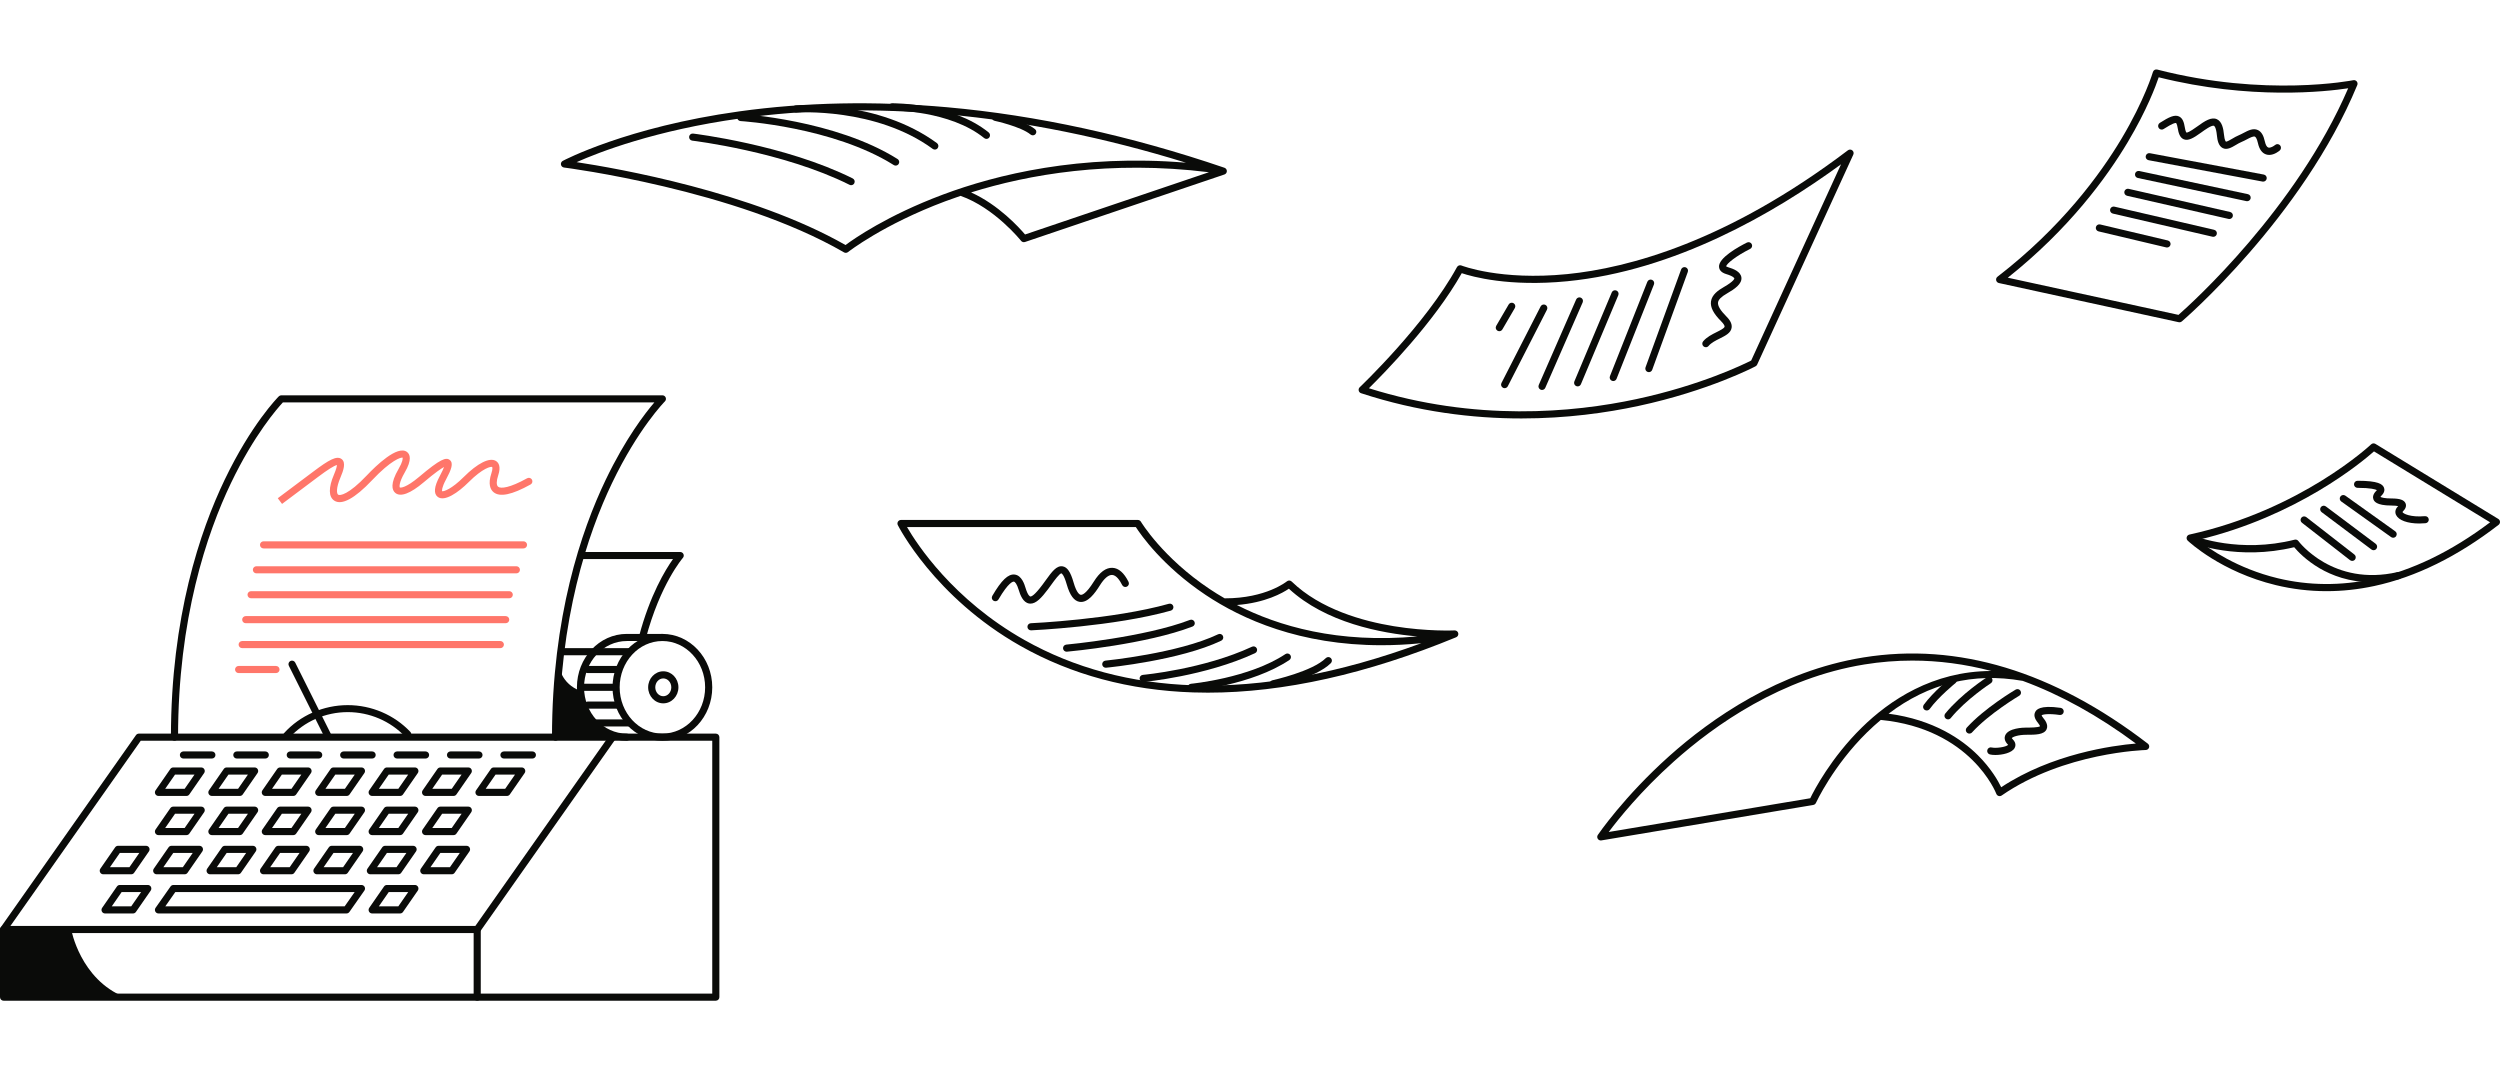<svg height="600" viewBox="0 0 1404 600" width="1404" xmlns="http://www.w3.org/2000/svg"><g fill="none" fill-rule="evenodd" transform="translate(0 39)"><path d="m40 483s5 28 30 38h-68v-38z" fill="#0a0b09"/><path d="m314 335s1 10 12 14c0 0 0 15 18 26h-32s0-30 2-40" fill="#0a0b09"/><path d="m4 519h396v-142h-320.962l-75.038 106.633zm398 4h-400c-1.104 0-2-.896-2-2v-38c0-.412.127-.815.364-1.151l76-108c.375-.533.985-.849 1.636-.849h324c1.104 0 2 .895 2 2v146c0 1.104-.896 2-2 2z" fill="#0a0b09"/><path d="m268 523c-1.104 0-2-.896-2-2v-38c0-.412.127-.815.364-1.151l76-108c.636-.903 1.883-1.12 2.787-.485.903.636 1.12 1.884.485 2.787l-75.636 107.482v37.367c0 1.104-.896 2-2 2" fill="#0a0b09"/><path d="m268 485h-266c-1.104 0-2-.896-2-2 0-1.105.896-2 2-2h266c1.104 0 2 .895 2 2 0 1.104-.896 2-2 2" fill="#0a0b09"/><path d="m312 377c-1.104 0-2-.896-2-2 0-67.53 16.421-115.916 30.197-144.615 11.091-23.106 22.081-37.316 27.289-43.385h-208.629c-2.844 3.052-16.073 18.012-29.149 45.314-13.553 28.297-29.708 76.022-29.708 142.686 0 1.104-.896 2-2 2s-2-.896-2-2c0-67.53 16.421-115.916 30.197-144.615 14.975-31.2 29.766-46.177 30.389-46.799.375-.375.884-.586 1.414-.586h214c.809 0 1.537.487 1.847 1.234.31.747.139 1.607-.432 2.179-.148.149-15.024 15.244-29.707 45.901-13.553 28.297-29.708 76.022-29.708 142.686 0 1.104-.896 2-2 2" fill="#0a0b09"/><path d="m372 321c-13.234 0-24 11.663-24 26s10.766 26 24 26 24-11.663 24-26-10.766-26-24-26zm0 56c-15.439 0-28-13.458-28-30s12.561-30 28-30 28 13.458 28 30-12.561 30-28 30z" fill="#0a0b09"/><path d="m372.5 342c-2.481 0-4.5 2.243-4.5 5s2.019 5 4.5 5 4.5-2.243 4.5-5-2.019-5-4.5-5zm0 14c-4.687 0-8.5-4.037-8.5-9s3.813-9 8.5-9 8.5 4.037 8.5 9-3.813 9-8.5 9z" fill="#0a0b09"/><path d="m352 377c-15.439 0-28-13.458-28-30s12.561-30 28-30h20c1.104 0 2 .895 2 2 0 1.104-.896 2-2 2h-20c-13.234 0-24 11.663-24 26s10.766 26 24 26c1.104 0 2 .895 2 2 0 1.104-.896 2-2 2" fill="#0a0b09"/><path d="m360.773 321c-.169 0-.339-.022-.51-.068-1.069-.28-1.706-1.368-1.425-2.431 6.184-23.362 14.857-37.542 19.114-43.522h-50.952c-1.104 0-2-.891-2-1.99 0-1.099.896-1.99 2-1.99h55c.785 0 1.497.457 1.821 1.168.325.711.201 1.544-.316 2.132-.125.143-12.751 14.811-20.799 45.217-.236.892-1.046 1.483-1.933 1.483" fill="#0a0b09"/><path d="m334 329h-18c-1.104 0-2-.896-2-2 0-1.105.896-2 2-2h18c1.104 0 2 .895 2 2 0 1.104-.896 2-2 2" fill="#0a0b09"/><path d="m294 269h-146c-1.104 0-2-.896-2-2 0-1.105.896-2 2-2h146c1.104 0 2 .895 2 2 0 1.104-.896 2-2 2" fill="#ff766a"/><path d="m290 283h-146c-1.104 0-2-.896-2-2 0-1.105.896-2 2-2h146c1.104 0 2 .895 2 2 0 1.104-.896 2-2 2" fill="#ff766a"/><path d="m286 297h-145c-1.104 0-2-.896-2-2 0-1.105.896-2 2-2h145c1.104 0 2 .895 2 2 0 1.104-.896 2-2 2" fill="#ff766a"/><path d="m284 311h-146c-1.104 0-2-.896-2-2 0-1.105.896-2 2-2h146c1.104 0 2 .895 2 2 0 1.104-.896 2-2 2" fill="#ff766a"/><path d="m281 325h-145c-1.104 0-2-.896-2-2 0-1.105.896-2 2-2h145c1.104 0 2 .895 2 2 0 1.104-.896 2-2 2" fill="#ff766a"/><path d="m155 339h-21c-1.104 0-2-.896-2-2 0-1.105.896-2 2-2h21c1.104 0 2 .895 2 2 0 1.104-.896 2-2 2" fill="#ff766a"/><path d="m158.397 244-2.397-3.196 20.116-15.083c8.506-6.376 13.036-9.032 15.775-6.882 2.461 1.933 1.041 6.278-.672 10.272-2.576 6.01-2.17 9.146-1.31 9.71 1.005.663 5.869-.003 16.127-10.862 4.991-5.283 17.178-17.143 22.501-13.155 1.746 1.306 2.95 4.363-1.22 11.51-3.436 5.889-2.991 8.246-2.766 8.435.316.265 3.456.288 10.814-5.937 12.034-10.18 15.155-11.16 17.258-9.454 2.178 1.766.865 5.341-2.139 10.919-2.478 4.599-2.285 6.267-2.201 6.603.971.223 5.384-1.237 12.105-7.956 7.833-7.832 14.603-11.215 18.111-9.047 1.506.93 2.952 3.086 1.289 8.074-1.053 3.157-1.077 5.541-.068 6.379 1.511 1.252 6.59.667 16.313-4.734.965-.537 2.18-.189 2.716.776.535.964.188 2.179-.777 2.715-10.48 5.821-17.286 7.234-20.803 4.316-1.696-1.407-3.274-4.408-1.171-10.715.783-2.347.514-3.292.399-3.415-.602-.432-5.236.528-13.185 8.476-5.891 5.889-13.546 11.169-17.36 8.331-2.457-1.827-2.082-5.762 1.114-11.696 1.361-2.527 2.047-4.126 2.393-5.114-1.618.87-4.891 3.073-11.414 8.59-7.51 6.353-13.03 8.41-15.963 5.948-1.836-1.541-3-5.135 1.884-13.506 2.266-3.885 2.391-5.813 2.239-6.303-.974-.22-6.388 1.292-17.166 12.701-9.685 10.252-17.023 14.216-21.222 11.459-3.24-2.126-3.3-7.319-.17-14.622 1.355-3.162 1.638-4.705 1.676-5.382-1.579.34-5.174 2.609-10.711 6.761z" fill="#ff766a"/><g fill="#0a0b09"><path d="m545.362 69.069c15.435 6.95 27.042 19.766 30.304 23.615l103.268-34.963c-55.798-6.873-101.593 1.332-133.572 11.348zm-221.532-17.004c22.646 3.441 98.769 16.727 151.014 46.546 4.597-3.426 23.33-16.582 54.578-28.289 30.034-11.252 77.215-22.93 136.62-17.948-45.58-14.119-90.67-23.241-134.323-27.156-40.092-3.595-79.066-2.833-115.84 2.266-47.911 6.643-79.637 19.041-92.049 24.58zm151.17 50.935c-.346 0-.692-.089-1.004-.269-60.928-35.303-156.288-47.525-157.244-47.644-.863-.108-1.558-.76-1.718-1.614-.16-.852.251-1.711 1.016-2.124.351-.189 35.799-18.983 99.049-27.787 37.091-5.162 76.393-5.948 116.814-2.334 50.496 4.514 102.893 15.947 155.734 33.981.81.276 1.354 1.037 1.353 1.891s-.547 1.613-1.357 1.887l-112 37.92c-.801.271-1.687.01-2.212-.653-.147-.185-14.84-18.526-33.986-25.262-3.013 1.017-5.887 2.044-8.617 3.067-34.926 13.084-54.391 28.355-54.583 28.508-.363.287-.803.433-1.245.433z"/><path d="m694.644 300.771c23.301 11.917 56.794 21.713 101.352 17.645-20.536-1.779-51.528-7.739-72.159-26.797-3.476 2.363-13.169 7.898-29.193 9.152zm-185.26-43.769c5.538 9.553 25.841 40.788 65.921 63.405 27.945 15.769 59.918 24.336 95.031 25.463 38.956 1.246 81.889-6.697 127.876-23.644-7.793.771-15.266 1.129-22.411 1.129-45.738.002-78.303-14.598-98.787-28.293-24.135-16.136-36.337-33.72-39.124-38.059zm168.953 92.998c-2.785 0-5.546-.045-8.293-.135-35.785-1.173-68.388-9.949-96.903-26.085-48.599-27.5-68.737-67.492-68.934-67.892-.307-.62-.27-1.355.094-1.942.366-.588 1.008-.946 1.699-.946h133c.706 0 1.359.373 1.72.981.119.199 12.183 20.198 38.688 37.867 2.589 1.727 5.376 3.467 8.364 5.19.075-.009.151-.013.228-.013 23.01 0 34.605-9.446 34.72-9.541.784-.655 1.935-.612 2.672.1 16.138 15.643 40.092 22.276 57.345 25.088 18.836 3.068 34.013 2.375 34.165 2.365.974-.023 1.838.613 2.05 1.563.212.951-.29 1.916-1.19 2.287-50.121 20.661-96.98 31.113-139.425 31.114z"/><path d="m984.999 164.935h.01zm-216.218 14.106c59.766 18.788 114.575 13.738 150.285 6.082 36.113-7.741 60.382-19.603 64.403-21.647l50.461-110.211c-37.863 27.707-93.463 59.781-153.735 65.685-32.784 3.214-53.438-2.569-59.27-4.529-15.485 27.554-43.753 56.354-52.144 64.62zm85.671 16.959c-27.294 0-58.013-3.671-90.075-14.173-.67-.22-1.175-.776-1.328-1.462-.154-.688.064-1.405.577-1.89.367-.348 36.98-35.149 54.618-67.467.486-.891 1.563-1.277 2.502-.898.213.085 21.947 8.555 59.366 4.831 34.583-3.441 90.012-18.299 157.678-69.535.73-.554 1.75-.539 2.46.034.72.573.95 1.558.57 2.391l-54.002 117.936c-.181.398-.489.726-.875.931-.255.136-25.96 13.725-65.898 22.305-17.762 3.816-40.195 6.997-65.593 6.997z"/><path d="m1127.579 116.952 95.861 20.88c7.29-6.399 66.071-59.399 95.301-127.254-12.42 1.886-55.09 6.696-106.411-6.175-1.59 4.767-6.6 18.3-17.36 36.37-11.8 19.812-32.97 48.847-67.391 76.179zm96.421 25.048c-.14 0-.28-.015-.43-.046l-101.001-22c-.76-.166-1.35-.756-1.52-1.515-.17-.759.11-1.547.73-2.023 35.85-27.655 57.671-57.437 69.671-77.551 13-21.806 17.59-37.27 17.63-37.424.3-1.038 1.37-1.646 2.42-1.378 60.851 15.703 109.621 6.077 110.101 5.977.73-.148 1.47.116 1.94.687.47.57.59 1.354.31 2.037-30.83 74.584-97.881 132.186-98.551 132.759-.37.311-.83.477-1.3.477z"/><path d="m1060.631 361.805c25.36 3.391 41.2 14.428 50.16 23.351 7.43 7.402 11.39 14.449 13.08 17.96 28.42-18.782 62.571-23.427 75.641-24.547-21.14-15.687-42.37-27.432-63.591-35.206-.09-.003-.18-.013-.26-.028-27.41-4.775-52.59 1.434-75.031 18.47zm13.33-29.818c-8.97 0-17.93.722-26.85 2.168-46.57 7.539-83.905 33.774-107.03 54.455-18.686 16.711-31.328 32.55-36.621 39.631l113.181-18.944c2.13-4.403 11.56-22.61 28.95-39.712 15.44-15.173 39.81-31.709 72.741-31.754-14.82-3.894-29.62-5.845-44.37-5.845zm-174.961 101.013c-.672 0-1.309-.338-1.681-.912-.433-.669-.424-1.53.021-2.19.143-.212 14.614-21.488 40.068-44.252 23.524-21.037 61.538-47.729 109.053-55.423 52.99-8.581 106.751 7.708 159.761 48.415.67.515.94 1.396.68 2.199-.26.802-1.01 1.35-1.86 1.369-.45.011-45.83 1.288-80.901 25.539-.51.353-1.15.45-1.74.264-.59-.185-1.06-.632-1.28-1.211-.13-.363-14.2-36.536-64.881-41.49-2.62 2.189-5.2 4.531-7.75 7.024-19.04 18.69-28.57 39.372-28.67 39.579-.27.604-.83 1.033-1.49 1.142l-119 19.919c-.11.019-.222.028-.331.028z"/><path d="m1234.359 264.239c6.27 4.97 22.09 16.023 44.8 21.493 17.4 4.19 35.39 4.335 53.49.431 21.9-4.726 44.03-15.429 65.8-31.831l-65.22-39.833c-6.78 6.009-43.27 36.512-98.87 49.74zm72.24 28.761c-9.64 0-19.19-1.138-28.57-3.413-30.66-7.44-48.65-24.237-49.4-24.949-.54-.511-.75-1.279-.56-1.997.2-.715.78-1.264 1.5-1.423 62.67-13.755 101.67-50.3 102.05-50.668.66-.623 1.65-.729 2.42-.258l69 42.141c.56.344.92.944.96 1.604.03.66-.26 1.296-.78 1.7-23.05 17.807-46.55 29.372-69.86 34.377-8.96 1.923-17.9 2.885-26.76 2.885z"/><path d="m1332.158 288c-12.804 0-22.717-3.921-29.398-7.818-7.739-4.512-12.515-9.675-14.35-11.869-31.562 7.59-56.104-1.994-57.151-2.41-1.017-.409-1.526-1.582-1.117-2.622.399-1.038 1.556-1.548 2.583-1.14.249.098 25.1 9.765 55.955 1.941.788-.197 1.616.102 2.094.761.189.258 19.366 25.78 55.795 17.426 1.067-.243 2.144.438 2.383 1.527.239 1.09-.429 2.173-1.506 2.419-5.475 1.255-10.581 1.783-15.288 1.785"/><path d="m926.001 170c-.228 0-.458-.039-.684-.121-1.038-.378-1.573-1.525-1.196-2.563l19.999-55c.379-1.039 1.529-1.572 2.564-1.196 1.038.377 1.573 1.525 1.196 2.563l-19.999 55c-.296.812-1.063 1.317-1.88 1.317"/><path d="m906 175c-.245 0-.494-.046-.735-.141-1.028-.407-1.531-1.57-1.123-2.597l20.999-52.999c.407-1.026 1.57-1.53 2.595-1.122 1.028.407 1.531 1.569 1.123 2.596l-20.999 52.999c-.311.785-1.063 1.264-1.86 1.264"/><path d="m885.999 178c-.258 0-.52-.051-.773-.157-1.019-.428-1.497-1.6-1.07-2.618l21-49.998c.427-1.019 1.598-1.5 2.618-1.07 1.019.428 1.497 1.6 1.07 2.619l-21 49.998c-.322.765-1.064 1.226-1.845 1.226"/><path d="m865.999 180c-.268 0-.54-.055-.801-.168-1.011-.443-1.473-1.622-1.03-2.635l21-47.999c.442-1.012 1.622-1.471 2.634-1.03 1.011.443 1.473 1.622 1.03 2.634l-21 47.999c-.328.751-1.062 1.199-1.833 1.199"/><path d="m844.998 179c-.307 0-.617-.071-.909-.221-.984-.502-1.372-1.708-.869-2.691l22-42.998c.503-.983 1.705-1.374 2.691-.869.984.503 1.372 1.708.869 2.691l-22 42.998c-.353.692-1.054 1.09-1.782 1.09"/><path d="m841.998 147c-.342 0-.688-.088-1.006-.273-.954-.557-1.276-1.782-.72-2.736l6.999-11.999c.557-.953 1.78-1.277 2.736-.719.954.556 1.276 1.781.72 2.735l-6.999 11.999c-.373.637-1.041.993-1.73.993"/><path d="m957.999 156c-.451 0-.905-.152-1.279-.463-.849-.708-.963-1.968-.256-2.817 2.023-2.428 4.991-3.909 7.61-5.215 1.921-.958 4.313-2.151 4.459-3.054.074-.453-.399-1.488-1.947-3.037-4.327-4.326-6.14-7.854-5.704-11.102.511-3.816 4.076-6.306 7.126-8.048 6.092-3.482 6.007-4.881 6-4.939-.001-.011-.315-1.129-4.582-2.409-3.12-.936-3.907-2.666-4.018-3.953-.441-5.107 10.831-11.318 15.697-13.752.991-.494 2.191-.092 2.684.895.493.987.094 2.189-.894 2.683-8.117 4.061-13.235 8.347-13.492 9.759.11.095.42.311 1.171.537 2.999.899 7.03 2.478 7.408 5.786.407 3.557-3.811 6.478-7.99 8.866-3.297 1.883-4.931 3.506-5.145 5.106-.249 1.858 1.288 4.463 4.567 7.743 1.524 1.524 3.499 3.856 3.067 6.508-.476 2.925-3.46 4.414-6.622 5.991-2.378 1.186-4.837 2.412-6.323 4.195-.395.475-.964.72-1.537.72"/><path d="m578.999 315c-1.065 0-1.95-.839-1.997-1.913-.048-1.103.808-2.037 1.911-2.085.458-.019 46.141-2.094 77.545-10.927 1.066-.298 2.168.322 2.467 1.385.299 1.063-.32 2.167-1.383 2.467-31.855 8.959-77.993 11.051-78.455 11.071-.03.001-.059.002-.088.002"/><path d="m598.998 327c-1.023 0-1.895-.78-1.99-1.819-.1-1.1.711-2.072 1.811-2.173.437-.039 44.024-4.091 69.462-13.874 1.028-.397 2.188.117 2.585 1.149.396 1.03-.118 2.187-1.149 2.583-25.961 9.986-68.728 13.961-70.536 14.126-.061.005-.123.008-.183.008"/><path d="m620.999 336c-1.018 0-1.888-.772-1.989-1.805-.107-1.1.698-2.078 1.797-2.185.406-.04 40.917-4.095 63.33-14.814.995-.477 2.191-.055 2.667.941.477.997.055 2.191-.941 2.668-23.053 11.024-62.979 15.021-64.668 15.186-.066.006-.131.009-.196.009"/><path d="m641.998 344c-1.025 0-1.898-.783-1.99-1.824-.097-1.1.716-2.07 1.816-2.168.337-.03 33.989-3.126 61.334-15.823 1-.462 2.191-.03 2.656.972.465 1.001.03 2.191-.972 2.657-27.993 12.998-62.323 16.148-62.666 16.178-.06.005-.119.008-.178.008"/><path d="m668.998 349c-1.023 0-1.895-.78-1.99-1.818-.1-1.101.711-2.073 1.81-2.174.326-.029 32.749-3.123 53.073-16.671.919-.615 2.16-.364 2.773.555.612.919.364 2.161-.555 2.773-21.178 14.118-53.56 17.202-54.928 17.327-.061.005-.123.008-.183.008"/><path d="m714.998 347c-.92 0-1.749-.638-1.952-1.575-.234-1.079.45-2.144 1.529-2.379.224-.049 22.52-4.97 30.011-12.46.781-.781 2.047-.781 2.828 0 .781.781.781 2.047 0 2.828-8.319 8.321-31.026 13.331-31.989 13.54-.144.032-.286.046-.427.046"/><path d="m578.72 300c-.273 0-.547-.024-.822-.073-3.321-.591-4.909-4.673-5.814-7.693-.979-3.264-2.036-4.512-2.7-4.591-.433-.06-2.918.185-8.656 10.029-.557.954-1.781 1.276-2.736.72-.954-.557-1.276-1.782-.72-2.738 5.153-8.837 8.92-12.418 12.584-11.986 3.978.473 5.545 5.699 6.06 7.417 1.361 4.542 2.551 4.878 2.683 4.901.635.104 2.348-.585 6.801-6.528.663-.886 1.302-1.77 1.919-2.626 3.376-4.679 6.037-8.363 9.493-7.769 2.604.457 4.432 3.163 6.111 9.044 1.76 6.163 3.521 6.872 4.019 6.942.747.109 2.965-.41 7.362-7.451 3.302-5.289 6.82-7.892 10.479-7.708 3.447.163 6.477 2.812 9.006 7.873.494.989.093 2.19-.894 2.685-.989.494-2.19.094-2.684-.895-1.26-2.524-3.258-5.554-5.618-5.666-2.068-.106-4.488 1.973-6.897 5.831-2.91 4.66-6.827 9.932-11.313 9.293-3.16-.445-5.55-3.652-7.306-9.804-1.661-5.82-2.943-6.199-2.956-6.201-.933-.184-3.959 3.952-5.559 6.169-.63.875-1.284 1.779-1.962 2.684-3.744 4.995-6.76 8.14-9.88 8.14"/><path d="m477.998 65c-.301 0-.606-.068-.894-.212-37.255-18.628-87.832-24.743-88.339-24.802-1.097-.129-1.881-1.123-1.752-2.221.129-1.097 1.119-1.877 2.22-1.752.513.061 51.786 6.26 89.661 25.197.987.494 1.388 1.696.894 2.684-.351.701-1.057 1.106-1.79 1.106"/><path d="m502.998 54c-.364 0-.732-.1-1.062-.307-34.148-21.464-85.536-24.666-86.05-24.696-1.103-.064-1.945-1.009-1.882-2.112.064-1.103 1.023-1.952 2.112-1.881.525.03 52.919 3.284 87.948 25.302.936.588 1.217 1.823.629 2.758-.38.604-1.03.936-1.695.936"/><path d="m524.999 45c-.409 0-.82-.125-1.175-.384-32.001-23.417-76.234-20.448-76.677-20.416-1.104.072-2.06-.751-2.141-1.858-.082-1.108.745-2.073 1.846-2.155 1.867-.14 46.112-3.13 79.324 21.174.894.654 1.091 1.913.442 2.811-.392.541-1.001.828-1.619.828"/><path d="m553.987 39c-.441 0-.884-.145-1.256-.445-19.33-15.635-51.369-15.483-51.698-15.486-1.122-.001-2.021-.89-2.033-2.014-.011-1.123.88-2.043 1.992-2.054 1.378-.006 33.811-.157 54.254 16.378.867.702 1.008 1.981.314 2.859-.397.501-.983.763-1.572.763"/><path d="m580.025 37c-.446 0-.893-.148-1.262-.451-5.48-4.502-20.062-7.671-20.209-7.703-1.065-.228-1.74-1.264-1.509-2.315.232-1.05 1.28-1.714 2.348-1.488.637.136 15.675 3.403 21.896 8.515.838.688.951 1.915.254 2.741-.391.461-.952.7-1.518.7"/><path d="m1270.997 63c-.12 0-.24-.011-.37-.034l-63.994-11.999c-1.08-.204-1.8-1.249-1.6-2.335.21-1.085 1.26-1.801 2.34-1.597l63.994 11.999c1.08.204 1.8 1.249 1.6 2.335-.18.961-1.02 1.631-1.97 1.631"/><path d="m1261.996 74c-.14 0-.28-.014-.42-.044l-60.992-13c-1.08-.23-1.77-1.292-1.54-2.373.23-1.08 1.29-1.769 2.38-1.539l60.992 13c1.08.23 1.77 1.292 1.54 2.373-.2.939-1.03 1.583-1.96 1.583"/><path d="m1251.998 84c-.15 0-.29-.016-.44-.05l-56.997-13c-1.08-.246-1.76-1.318-1.51-2.395.25-1.077 1.32-1.75 2.39-1.505l56.997 13c1.08.246 1.76 1.318 1.51 2.395-.21.927-1.04 1.555-1.95 1.555"/><path d="m1242.998 94c-.15 0-.3-.017-.45-.052l-55.996-13c-1.08-.25-1.75-1.325-1.5-2.4.25-1.077 1.33-1.743 2.4-1.496l55.996 13c1.08.25 1.75 1.324 1.5 2.4-.22.924-1.04 1.548-1.95 1.548"/><path d="m1216.997 100c-.15 0-.31-.017-.46-.054l-37.995-9c-1.08-.255-1.74-1.332-1.49-2.407.26-1.076 1.34-1.74 2.41-1.485l37.995 9c1.08.255 1.74 1.332 1.49 2.407-.22.92-1.04 1.539-1.95 1.539"/><path d="m1274.383 48c-.59 0-1.19-.086-1.79-.29-2.26-.768-3.79-2.906-4.54-6.358-.62-2.825-1.39-3.466-1.69-3.61-.86-.405-2.82.623-4.55 1.535-.99.519-2.01 1.054-3.07 1.487-.99.405-2.06 1.035-3.08 1.643-2.48 1.463-5.03 2.976-7.43 1.73-2.36-1.229-2.96-4.44-3.22-7.1-.45-4.603-1.44-5.282-1.63-5.372-1.26-.572-5.43 2.471-7.22 3.77-4.46 3.245-7.34 4.803-9.79 3.769-2.22-.935-2.93-3.614-3.34-6.111-.45-2.733-.95-2.993-.96-2.996-.37-.169-1.78.038-7.01 3.371-.93.597-2.17.307-2.76-.648-.58-.955-.3-2.211.64-2.808 5.19-3.306 8.29-4.771 10.77-3.63 2.16.99 2.84 3.488 3.26 6.041.43 2.583.89 2.987.95 3.025.28.07 1.48-.098 5.92-3.329 4.44-3.236 8.09-5.596 11.19-4.166 2.89 1.334 3.63 5.338 3.96 8.678.33 3.406 1.06 3.873 1.06 3.876.45.239 2.66-1.069 3.6-1.625 1.15-.682 2.34-1.387 3.61-1.903.88-.36 1.81-.85 2.71-1.324 2.68-1.408 5.44-2.865 8.08-1.605 1.91.907 3.15 2.946 3.9 6.416.42 1.898 1.09 3.096 1.9 3.375 1.18.405 3.11-.786 3.85-1.428.85-.723 2.11-.621 2.82.234.71.855.62 2.134-.22 2.865-.34.295-2.95 2.487-5.92 2.487"/><path d="m1320.998 276c-.43 0-.86-.138-1.23-.421l-26.997-21c-.87-.678-1.03-1.934-.35-2.806.68-.873 1.94-1.03 2.81-.351l26.997 20.998c.87.679 1.03 1.936.35 2.807-.4.507-.99.773-1.58.773"/><path d="m1333.002 270c-.42 0-.84-.13-1.2-.401l-28.004-20.999c-.88-.663-1.06-1.917-.4-2.801.66-.881 1.91-1.061 2.8-.4l28.004 21.001c.88.662 1.06 1.916.4 2.8-.39.523-.99.8-1.6.8"/><path d="m1344 263c-.4 0-.81-.122-1.16-.372l-27.999-20c-.9-.642-1.11-1.891-.47-2.79.64-.899 1.89-1.108 2.79-.465l27.999 19.999c.9.642 1.11 1.891.47 2.79-.39.547-1.01.838-1.63.838"/><path d="m1335.191 236.451h.01zm23.481 18.549c-6.58.001-11.63-1.801-13.051-4.81-.75-1.592-.39-3.349.97-4.697.09-.09.16-.172.23-.246-.61-.158-1.76-.336-3.82-.336-8.64 0-9.7-2.545-10.05-3.38-.45-1.083-.53-2.826 1.64-4.98.11-.119.21-.22.28-.305-.81-.405-3.4-1.271-10.87-1.271-1.1 0-2-.89-2-1.987 0-1.098.9-1.987 2-1.987 11.66 0 14.031 1.924 14.811 3.806.43 1.02.53 2.639-1.4 4.555-.31.309-.49.542-.59.699.63.334 2.45.877 6.18.877 4.78 0 7.16.825 7.96 2.756.6 1.441.08 2.992-1.55 4.61-.13.131-.18.222-.18.245.25.88 4.49 3.063 12.591 2.332 1.1-.105 2.07.706 2.17 1.798.1 1.094-.71 2.06-1.81 2.159-1.21.109-2.38.162-3.51.162z"/><path d="m1105.999 373c-.48 0-.96-.172-1.35-.521-.81-.742-.87-2.008-.13-2.825 10.091-11.097 26.763-20.964 27.473-21.378.95-.558 2.17-.242 2.73.709.56.952.25 2.178-.71 2.738-.16.099-16.862 9.98-26.533 20.623-.4.433-.94.654-1.48.654"/><path d="m1094.001 365c-.45 0-.89-.149-1.27-.452-.85-.7-.98-1.959-.28-2.815 9.1-11.117 22.889-20.041 23.469-20.416.93-.596 2.16-.327 2.76.601.6.929.33 2.167-.6 2.764-.14.088-13.84 8.966-22.529 19.584-.4.484-.97.734-1.55.734"/><path d="m1082.054 360c-.411 0-.832-.122-1.191-.375-.924-.649-1.14-1.909-.483-2.815 5.237-7.195 14.848-15.021 15.259-15.349.873-.708 2.167-.586 2.885.272.729.86.606 2.132-.277 2.841-.092.078-9.611 7.822-14.52 14.581-.4.552-1.037.845-1.674.845"/><path d="m1120.581 385c-1.2 0-2.26-.107-3.07-.309-1.07-.269-1.72-1.365-1.45-2.448.27-1.081 1.36-1.738 2.43-1.468 2.31.585 8.02-.204 9.279-1.459-.05-.056-.11-.122-.18-.201-2.2-2.216-1.87-4.148-1.48-5.103 1.72-4.186 10.209-4.398 11.889-4.398 2.2 0 6.68 0 7.69-.751-.05-.23-.28-.847-1.23-1.994-1.91-2.317-2.4-4.365-1.44-6.089.54-.986 2.2-3.988 14.259-2.248 1.1.158 1.86 1.18 1.7 2.284s-1.17 1.865-2.26 1.712c-6.38-.918-9.479-.311-10.149.181.05.197.24.695.97 1.576.75.908 3.03 3.673 1.82 6.277-1.43 3.088-6.25 3.088-11.359 3.088-4.6 0-7.67 1.172-8.16 1.851.05.123.21.388.57.759 2.14 2.156 1.4 4.121.98 4.865-1.51 2.702-6.85 3.874-10.809 3.874z"/><path d="m161.01 376c-.474 0-.948-.162-1.331-.491-.832-.717-.91-1.956-.175-2.768 9.069-10.004 22.12-15.741 35.806-15.741 13.321 0 26.135 5.483 35.158 15.042.752.797.7 2.037-.118 2.77-.818.734-2.09.682-2.842-.115-8.264-8.756-20-13.777-32.199-13.777-12.534 0-24.486 5.255-32.792 14.417-.397.438-.951.663-1.507.663"/><path d="m184.001 376c-.733 0-1.439-.404-1.79-1.106l-19.999-40c-.494-.988-.093-2.189.894-2.683.987-.493 2.189-.095 2.684.894l19.999 40c.494.989.093 2.19-.894 2.684-.288.144-.593.211-.894.211"/><path d="m62.762 470h10.935l5.541-8h-10.935zm11.957 4h-15.75c-.735 0-1.409-.416-1.747-1.078-.339-.663-.286-1.462.137-2.073l8.312-12c.369-.533.97-.849 1.61-.849h15.75c.735 0 1.409.416 1.747 1.078.339.663.286 1.462-.137 2.073l-8.312 12c-.369.533-.97.849-1.61.849z"/><path d="m92.831 470h100.73l5.608-8h-100.73zm101.764 4h-105.602c-.744 0-1.426-.416-1.768-1.078-.343-.663-.29-1.462.138-2.073l8.412-12c.374-.533.981-.849 1.63-.849h105.602c.744 0 1.426.416 1.768 1.078.343.663.29 1.462-.138 2.073l-8.412 12c-.374.533-.981.849-1.63.849z"/><path d="m212.762 470h10.935l5.541-8h-10.935zm11.957 4h-15.75c-.735 0-1.409-.416-1.747-1.078-.339-.663-.286-1.462.137-2.073l8.312-12c.369-.533.97-.849 1.61-.849h15.75c.735 0 1.409.416 1.747 1.078.339.663.286 1.462-.137 2.073l-8.312 12c-.369.533-.97.849-1.61.849z"/><path d="m149 387h-16c-1.105 0-2-.896-2-2 0-1.105.895-2 2-2h16c1.104 0 2 .895 2 2 0 1.104-.896 2-2 2"/><path d="m179 387h-16c-1.105 0-2-.896-2-2 0-1.105.895-2 2-2h16c1.104 0 2 .895 2 2 0 1.104-.896 2-2 2"/><path d="m119 387h-16c-1.105 0-2-.896-2-2 0-1.105.895-2 2-2h16c1.104 0 2 .895 2 2 0 1.104-.896 2-2 2"/><path d="m269 387h-16c-1.105 0-2-.896-2-2 0-1.105.895-2 2-2h16c1.104 0 2 .895 2 2 0 1.104-.896 2-2 2"/><path d="m299 387h-16c-1.105 0-2-.896-2-2 0-1.105.895-2 2-2h16c1.104 0 2 .895 2 2 0 1.104-.896 2-2 2"/><path d="m239 387h-16c-1.105 0-2-.896-2-2 0-1.105.895-2 2-2h16c1.104 0 2 .895 2 2 0 1.104-.896 2-2 2"/><path d="m209 387h-16c-1.105 0-2-.896-2-2 0-1.105.895-2 2-2h16c1.104 0 2 .895 2 2 0 1.104-.896 2-2 2"/><path d="m121.762 448h10.935l5.541-8h-10.935zm11.957 4h-15.75c-.735 0-1.409-.416-1.747-1.078-.339-.663-.286-1.462.137-2.073l8.312-12c.369-.533.97-.849 1.61-.849h15.75c.735 0 1.409.416 1.747 1.078.339.663.286 1.462-.137 2.073l-8.312 12c-.369.533-.97.849-1.61.849z"/><path d="m91.762 448h10.935l5.541-8h-10.935zm11.957 4h-15.75c-.735 0-1.409-.416-1.747-1.078-.339-.663-.286-1.462.137-2.073l8.312-12c.369-.533.97-.849 1.61-.849h15.75c.735 0 1.409.416 1.747 1.078.339.663.286 1.462-.137 2.073l-8.312 12c-.369.533-.97.849-1.61.849z"/><path d="m61.762 448h10.936l5.541-8h-10.936zm11.957 4h-15.75c-.735 0-1.409-.416-1.747-1.078-.339-.663-.286-1.462.137-2.073l8.312-12c.369-.533.97-.849 1.61-.849h15.75c.735 0 1.409.416 1.747 1.078.339.663.285 1.462-.137 2.073l-8.312 12c-.369.533-.97.849-1.61.849z"/><path d="m151.762 448h10.935l5.541-8h-10.935zm11.957 4h-15.75c-.735 0-1.409-.416-1.747-1.078-.339-.663-.286-1.462.137-2.073l8.312-12c.369-.533.97-.849 1.61-.849h15.75c.735 0 1.409.416 1.747 1.078.339.663.286 1.462-.137 2.073l-8.312 12c-.369.533-.97.849-1.61.849z"/><path d="m241.762 448h10.935l5.541-8h-10.935zm11.957 4h-15.75c-.735 0-1.409-.416-1.747-1.078-.339-.663-.286-1.462.137-2.073l8.312-12c.369-.533.97-.849 1.61-.849h15.75c.735 0 1.409.416 1.747 1.078.339.663.286 1.462-.137 2.073l-8.312 12c-.369.533-.97.849-1.61.849z"/><path d="m181.762 448h10.935l5.541-8h-10.935zm11.957 4h-15.75c-.735 0-1.409-.416-1.747-1.078-.339-.663-.286-1.462.137-2.073l8.312-12c.369-.533.97-.849 1.61-.849h15.75c.735 0 1.409.416 1.747 1.078.339.663.286 1.462-.137 2.073l-8.312 12c-.369.533-.97.849-1.61.849z"/><path d="m211.762 448h10.935l5.541-8h-10.935zm11.957 4h-15.75c-.735 0-1.409-.416-1.747-1.078-.339-.663-.286-1.462.137-2.073l8.312-12c.369-.533.97-.849 1.61-.849h15.75c.735 0 1.409.416 1.747 1.078.339.663.286 1.462-.137 2.073l-8.312 12c-.369.533-.97.849-1.61.849z"/><path d="m152.762 426h10.935l5.541-8h-10.935zm11.957 4h-15.75c-.735 0-1.409-.416-1.747-1.078-.339-.663-.286-1.462.137-2.073l8.312-12c.369-.533.97-.849 1.61-.849h15.75c.735 0 1.409.416 1.747 1.078.339.663.286 1.462-.137 2.073l-8.312 12c-.369.533-.97.849-1.61.849z"/><path d="m122.762 426h10.935l5.541-8h-10.935zm11.957 4h-15.75c-.735 0-1.409-.416-1.747-1.078-.339-.663-.286-1.462.137-2.073l8.312-12c.369-.533.97-.849 1.61-.849h15.75c.735 0 1.409.416 1.747 1.078.339.663.286 1.462-.137 2.073l-8.312 12c-.369.533-.97.849-1.61.849z"/><path d="m182.762 426h10.935l5.541-8h-10.935zm11.957 4h-15.75c-.735 0-1.409-.416-1.747-1.078-.339-.663-.286-1.462.137-2.073l8.312-12c.369-.533.97-.849 1.61-.849h15.75c.735 0 1.409.416 1.747 1.078.339.663.286 1.462-.137 2.073l-8.312 12c-.369.533-.97.849-1.61.849z"/><path d="m92.762 426h10.935l5.541-8h-10.935zm11.957 4h-15.75c-.735 0-1.409-.416-1.747-1.078-.339-.663-.286-1.462.137-2.073l8.312-12c.369-.533.97-.849 1.61-.849h15.75c.735 0 1.409.416 1.747 1.078.339.663.286 1.462-.137 2.073l-8.312 12c-.369.533-.97.849-1.61.849z"/><path d="m212.762 426h10.935l5.541-8h-10.935zm11.957 4h-15.75c-.735 0-1.409-.416-1.747-1.078-.339-.663-.286-1.462.137-2.073l8.312-12c.369-.533.97-.849 1.61-.849h15.75c.735 0 1.409.416 1.747 1.078.339.663.286 1.462-.137 2.073l-8.312 12c-.369.533-.97.849-1.61.849z"/><path d="m242.762 426h10.935l5.541-8h-10.935zm11.957 4h-15.75c-.735 0-1.409-.416-1.747-1.078-.339-.663-.286-1.462.137-2.073l8.312-12c.369-.533.97-.849 1.61-.849h15.75c.735 0 1.409.416 1.747 1.078.339.663.286 1.462-.137 2.073l-8.312 12c-.369.533-.97.849-1.61.849z"/><path d="m122.762 404h10.936l5.541-8h-10.936zm11.957 4h-15.75c-.735 0-1.409-.416-1.747-1.078-.339-.663-.286-1.462.137-2.073l8.312-12c.369-.533.97-.849 1.61-.849h15.75c.735 0 1.409.416 1.747 1.078.339.663.285 1.462-.137 2.073l-8.313 12c-.368.533-.969.849-1.609.849z"/><path d="m152.762 404h10.936l5.541-8h-10.936zm11.957 4h-15.75c-.735 0-1.409-.416-1.747-1.078-.339-.663-.286-1.462.137-2.073l8.312-12c.369-.533.97-.849 1.61-.849h15.75c.735 0 1.409.416 1.747 1.078.339.663.285 1.462-.137 2.073l-8.313 12c-.368.533-.969.849-1.609.849z"/><path d="m92.762 404h10.936l5.541-8h-10.936zm11.957 4h-15.75c-.735 0-1.409-.416-1.747-1.078-.339-.663-.286-1.462.137-2.073l8.312-12c.369-.533.97-.849 1.61-.849h15.75c.735 0 1.409.416 1.747 1.078.339.663.285 1.462-.137 2.073l-8.313 12c-.368.533-.969.849-1.609.849z"/><path d="m212.762 404h10.936l5.541-8h-10.936zm11.957 4h-15.75c-.735 0-1.409-.416-1.747-1.078-.339-.663-.286-1.462.137-2.073l8.312-12c.369-.533.97-.849 1.61-.849h15.75c.735 0 1.409.416 1.747 1.078.339.663.285 1.462-.137 2.073l-8.313 12c-.368.533-.969.849-1.609.849z"/><path d="m272.762 404h10.936l5.541-8h-10.936zm11.957 4h-15.75c-.735 0-1.409-.416-1.747-1.078-.339-.663-.286-1.462.137-2.073l8.312-12c.369-.533.97-.849 1.61-.849h15.75c.735 0 1.409.416 1.747 1.078.339.663.285 1.462-.137 2.073l-8.313 12c-.368.533-.969.849-1.609.849z"/><path d="m182.762 404h10.936l5.541-8h-10.936zm11.957 4h-15.75c-.735 0-1.409-.416-1.747-1.078-.339-.663-.286-1.462.137-2.073l8.312-12c.369-.533.97-.849 1.61-.849h15.75c.735 0 1.409.416 1.747 1.078.339.663.285 1.462-.137 2.073l-8.313 12c-.368.533-.969.849-1.609.849z"/><path d="m242.762 404h10.936l5.541-8h-10.936zm11.957 4h-15.75c-.735 0-1.409-.416-1.747-1.078-.339-.663-.286-1.462.137-2.073l8.312-12c.369-.533.97-.849 1.61-.849h15.75c.735 0 1.409.416 1.747 1.078.339.663.285 1.462-.137 2.073l-8.313 12c-.368.533-.969.849-1.609.849z"/><path d="m345 349h-18c-1.104 0-2-.896-2-2 0-1.105.896-2 2-2h18c1.104 0 2 .895 2 2 0 1.104-.896 2-2 2"/><path d="m347 339h-17c-1.104 0-2-.896-2-2 0-1.105.896-2 2-2h17c1.104 0 2 .895 2 2 0 1.104-.896 2-2 2"/><path d="m347 359h-17c-1.104 0-2-.896-2-2 0-1.105.896-2 2-2h17c1.104 0 2 .895 2 2 0 1.104-.896 2-2 2"/><path d="m353 329h-18c-1.104 0-2-.896-2-2 0-1.105.896-2 2-2h18c1.104 0 2 .895 2 2 0 1.104-.896 2-2 2"/><path d="m353 369h-18c-1.104 0-2-.896-2-2 0-1.105.896-2 2-2h18c1.104 0 2 .895 2 2 0 1.104-.896 2-2 2"/></g></g></svg>